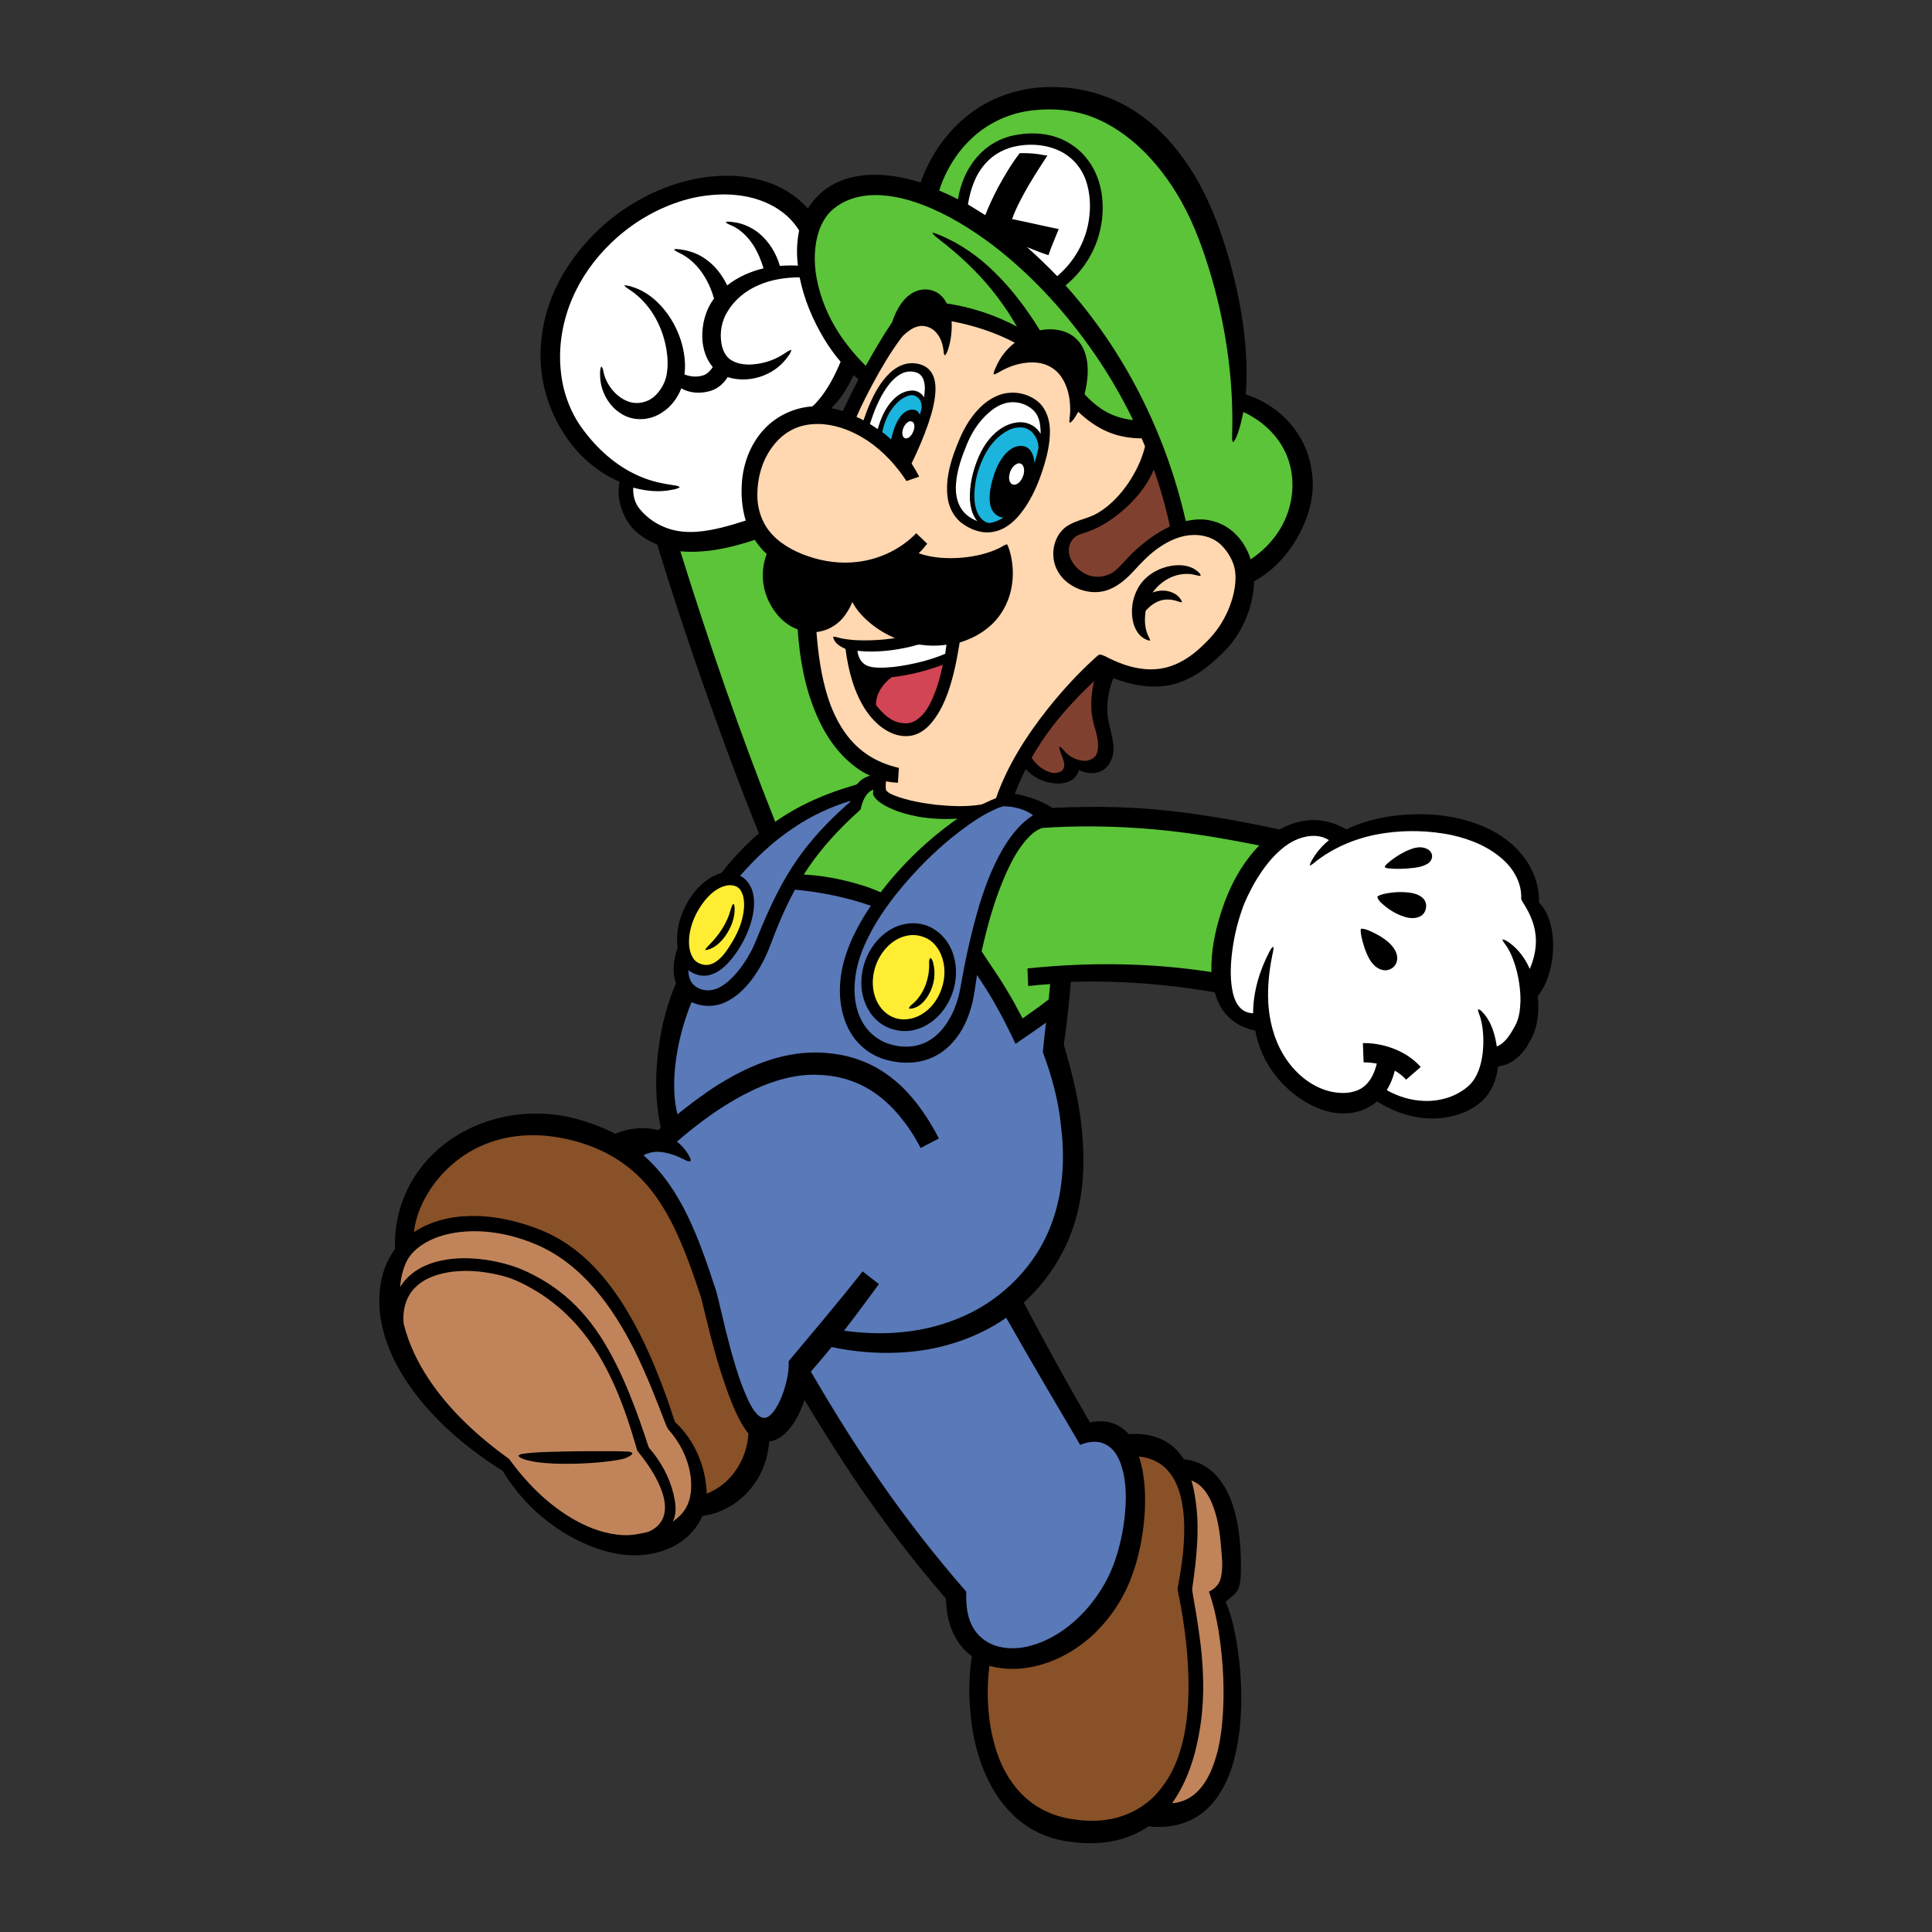 <?xml version="1.0" encoding="utf-8"?>
<!-- Generator: Adobe Illustrator 21.1.0, SVG Export Plug-In . SVG Version: 6.00 Build 0)  -->
<svg version="1.0" id="Warstwa_1" xmlns="http://www.w3.org/2000/svg" xmlns:xlink="http://www.w3.org/1999/xlink" x="0px" y="0px"
	 viewBox="0 0 792 792" enable-background="new 0 0 792 792" xml:space="preserve">
<rect x="0" y="0" width="792" height="792" fill="#333333" stroke="none"/>
<g>
	<path d="M635.9,380c-0.8-3.7-2.4-7.3-5-10.1c0.2-5.5-1.5-10.9-4.2-15.6c-3.7-6.1-9.3-10.9-15.6-14.1c-7.6-3.8-16.1-5.8-24.6-6.3
		c-6.8-0.4-13.7,0.1-20.3,1.4c-4.9,1-9.8,2.5-14.3,4.7c-3-1.7-6.2-3-9.6-3.5c-5.9-1-12.1,0.4-17.3,3.3c-0.5,0.4-1,0.1-1.5,0
		c-21.6-4.6-43.6-8.3-65.7-8.9c-8.8-0.3-17.5-0.1-26.3,0.3c-4.7-3-10.1-4.8-15.5-5.8c1.3-3.4,2.8-6.8,4.5-10.1
		c2.8,3.1,6.7,5.2,10.8,5.7c2.6,0.4,5.3,0.3,7.7-1c1.6-0.9,2.8-2.5,3.3-4.3c2.9,1.4,6.5,1.8,9.5,0.2c1.9-1,3.1-2.8,3.9-4.7
		c1.2-2.9,0.8-6.1,0.2-9.1c-0.5-2.7-1.4-5.4-1.8-8.1c-0.6-5.4,0.3-11,2.3-16c6.8,2.6,14.3,4.2,21.6,3.1c5.7-0.8,11-3.4,15.6-6.8
		c3.6-2.7,7-5.8,10-9.1c6.4-7.4,10.2-17.1,10.5-26.9c2.8-1.5,5.3-3.3,7.7-5.4c6.9-6.2,12-14.4,14.7-23.3c1.5-5.2,2.1-10.6,1.3-16
		c-0.7-5.6-2.6-11-5.7-15.7c-4.9-7.7-12.7-13.4-21.4-16.2c0.9-11.5-0.1-23-2-34.3c-2-11.4-4.9-22.6-8.8-33.5
		c-3.7-10.3-8.5-20.3-14.9-29.1c-5.4-7.5-12-14.2-19.8-19.2c-8.9-5.8-19.3-9.2-29.9-9.8c-6.7-0.4-13.4,0.1-19.9,2
		c-5.4,1.5-10.6,3.9-15.3,7c-10.6,7.2-18.5,18-22.7,30c-6.9-2.1-14.1-3.5-21.3-3.1c-5.5,0.3-11.1,1.7-15.8,4.6
		c-3.7,2.3-6.9,5.5-9.1,9.2c-3.6-4-8-7.2-12.9-9.4c-4.9-2.2-10.3-3.4-15.7-3.9c-11-0.8-22.1,1.4-32.3,5.7
		c-9.9,4.2-19,10.3-26.6,17.9c-7.1,7.1-13.1,15.5-17,24.8c-4.2,10-6,21.2-4.7,32c1.2,9.7,4.8,19,10.4,27
		c5.4,7.8,12.9,14.2,21.6,17.9c-0.7,3.3-0.5,6.9,0.5,10.1c0.9,3.2,2.5,6.3,4.7,8.8c2.8,3,6.4,5.3,10.2,6.8
		c5.9,19.3,12.2,38.4,18.9,57.5c7.2,20.5,14.7,40.8,22.8,60.9c-4.3,3.7-8.3,7.8-12,12.1c-1.2,1.3-2.2,2.8-3.3,4.1
		c-2.4,0.7-4.7,1.9-6.7,3.5c-3.8,3-6.7,7-8.7,11.4c-2.3,4.9-3.4,10.4-2.6,15.8c-1.6,4.6-2.4,9.9-0.7,14.6c-3,7-5.1,14.3-6.4,21.8
		c-2.1,12.3-2.5,25.1,0.2,37.4c-0.4,0.3-0.7,0.6-1.1,1c-5.8-1.5-12.1-0.9-17.6,1.5c-5-2.6-10.3-4.6-15.8-6.1
		c-15.4-4.2-32.4-2.4-46.4,5.2c-8.5,4.6-15.9,11.4-20.8,19.7c-5.2,8.5-7.6,18.5-7.3,28.4c-0.8,1.3-1.7,2.5-2.4,3.9
		c-2.9,5.4-4.1,11.6-4,17.7c0,5.7,1.2,11.4,3.1,16.8c2.9,8.3,7.6,15.8,13,22.7c9.5,11.8,21.4,21.7,34.2,29.7c0.7,0.5,1,1.4,1.5,2.1
		c6.8,10.7,16.4,19.5,27.5,25.5c6.2,3.3,12.9,5.9,19.8,6.8c7.1,1,14.6,0.1,21.1-3.1c5.3-2.6,9.7-7,12.1-12.4c0.1-0.4,0.6-0.3,1-0.4
		c7.4-1.1,14.2-5.3,18.9-11c4.5-5.4,7.1-12.3,7.6-19.3c3.5-0.5,6.5-2.9,8.6-5.6c2.7-3.4,4.5-7.4,5.9-11.5
		c6.5,10.8,13.2,21.5,20.2,32c11.5,17,23.9,33.4,37.3,48.9c0.2,0.3,0.5,0.5,0.5,0.9c0.1,4.1,0.8,8.2,2.2,12
		c1.7,4.4,4.5,8.5,8.4,11.2c-1,6.8-1.3,13.7-0.8,20.6c0.7,10.9,3.1,21.9,8.2,31.6c4,7.8,10,14.7,17.6,19c4.5,2.5,9.4,4.1,14.5,4.8
		c6.6,1,13.4,1,19.9-0.5c4.6-1.1,9-3,13-5.7c5.6,0.6,11.3,0.1,16.5-2.2c3.8-1.6,7.1-4.2,9.8-7.3c3.3-3.9,5.7-8.5,7.4-13.3
		c1.9-5.5,3-11.3,3.7-17.1c1.3-12.5,0.6-25.2-1.6-37.6c-1-5-2.1-10-4.2-14.6c1.1-0.9,2.3-1.8,3.4-2.8c1.4-1.2,2.2-3,2.5-4.9
		c0.5-2.8,0.4-5.6,0.4-8.4c-0.1-8.6-1-17.3-4-25.4c-1.8-4.6-4.4-9.1-8.3-12.3c-3.1-2.6-7-4.2-11.1-4.6c-1.8-2.8-4.1-5.3-7-7
		c-4.6-2.9-10.2-3.7-15.6-3.3c-1.5-1.7-3.4-3.2-5.6-4.1c-3.3-1.4-6.9-1.4-10.3-0.7c-9.4-16.2-18.4-32.6-27.1-49.1
		c6.2-5.8,11.6-12.5,15.6-20.1c4.3-8.1,7-17,8.1-26.1c1.3-10.1,0.8-20.4-0.6-30.5c-1.4-9.9-3.9-19.5-6.7-29.1
		c1.3-8.5,2.1-17.1,2.9-25.7c19.7-0.6,39.5,0.9,59,4.3c1.1,4.2,3.3,8.3,6.7,11.1c2.8,2.4,6.3,3.8,9.9,4.6
		c2.4,13.8,12.3,26,25.2,31.6c4.5,1.9,9.4,2.8,14.2,2.1c3.8-0.5,7.5-2.1,10.5-4.7c4,2.5,8.3,4.5,12.8,5.7c7.1,1.9,14.9,1.8,21.9-0.8
		c4.8-1.8,9.2-4.9,11.8-9.4c1.8-3,2.7-6.4,3.1-9.8c1.8-0.3,3.6-0.8,5.2-1.7c2.6-1.4,4.7-3.7,6.4-6.1c1.7-2.7,3.2-5.6,4-8.7
		c1-4,1.1-8.2,0.7-12.3c1.8-2.3,3.1-4.9,4.1-7.6C636.7,394.5,637.4,387,635.9,380 M345.5,168.5c-1.5-0.5-3.1-0.9-4.7-1.2
		c3.9-3.8,6.8-8.5,9.1-13.5c0.7,0.6,1.3,1.1,2,1.7C349.7,159.8,347.5,164.2,345.5,168.5"/>
	<path fill="#FFD7B0" d="M500.7,223.5c-3-3-7.3-4.3-11.5-4.2c-5.1,0.1-9.9,2.3-14,5.1c-3.8,2.6-7,5.9-10.1,9.3
		c-3,3.3-6.5,6.5-10.8,8.1c-5.2,1.9-11.2,0.8-15.7-2.3c-4-2.6-6.7-7.1-6.8-11.9c-0.2-4.7,1.9-9.6,5.9-12.1c3.8-2.4,8.5-2.9,12.3-5.2
		c5.1-3,9.2-7.4,12.5-12.2c3.1-4.6,5.6-9.7,6.9-15.1c-0.5-1.1-0.9-2.2-1.4-3.3c-4.7,0-9.4-0.8-13.7-2.6c-4.6-1.9-8.7-4.9-12.3-8.3
		c-0.9,1.6-1.8,3.4-3.3,4.5c-0.5-0.2-0.3-0.7-0.3-1.1c0.1-1.5,0.4-3.1,0.3-4.6c0-4.7-1.1-9.6-3.9-13.5c-2.2-3-5.7-5-9.5-5.4
		c-5.6-0.6-11.2,1.1-16,4c-0.6,0.3-1.3,0.8-2,0.8c0-1.1,0.6-2.1,1-3.1c1.7-3.9,4.3-7.3,7.7-9.9c-8.1-4.3-16.9-7.1-25.9-8.8
		c0.2,3.7-0.2,7.5-1.3,11.1c-0.3,1-0.7,2.1-1.4,2.9c-0.6-0.5-0.5-1.3-0.6-1.9c-0.3-2.6-1.1-5.2-2.8-7.2c-1.4-1.8-3.6-2.9-5.9-3
		c-2.1,0-4.1,0.9-5.7,2.2c-1.1,0.8-2.2,1.7-3,2.8c-4.4,5.9-8.1,12.2-11.6,18.7c-2.4,4.5-4.7,9-6.7,13.6c1,0.4,1.9,0.9,2.9,1.4
		c0.8-2.3,1.6-4.6,2.6-6.8c2-4.6,4.5-9.1,8.2-12.6c2.5-2.4,5.9-4.2,9.5-4c2.6,0.1,5.4,1,7.1,3.2c1.7,2.1,2.1,4.9,2.1,7.5
		c-0.1,4.8-1.4,9.4-2.9,13.9c-1.9,5.6-4.3,11.1-6.9,16.5c1.1,1.8,2.2,3.6,3.1,5.4c-1.7,0.6-3.4,1.2-5.2,1.8
		c-4.2-6.4-9.5-12.2-15.9-16.5c-5.4-3.6-11.6-6.2-18.1-6.8c-4-0.3-8,0.1-11.7,1.7c-4,1.7-7.3,4.7-9.8,8.3c-4.2,6-5.9,13.4-5.6,20.7
		c0.3,4.6,1.8,9.1,4.6,12.8c4,5.2,10,8.5,16.1,10.6c6.6,2.3,13.7,3.2,20.6,2.3c8.9-1.1,17.5-5.2,23.8-11.7c1.5,1.4,3,2.8,4.5,4.3
		c-1.1,1.4-2.2,2.7-3.5,3.9c5.7,2,11.9,2.3,17.9,1.8c5.3-0.5,10.6-1.7,15.3-4c1-0.5,1.9-1.2,3-1.5c0.5,0.7,0.7,1.6,1,2.4
		c2,6.7,1.9,14-0.6,20.5c-1.8,4.7-4.9,8.9-8.9,11.9c-3.2,2.5-7,4.3-10.9,5.5c-1.1,6.8-2.4,13.6-4.7,20.2c-1.5,4.2-3.4,8.3-6.2,11.9
		c-2.1,2.8-5,5.2-8.5,6c-3.3,0.7-6.7,0-9.6-1.5c-3.7-1.9-6.7-4.9-9.1-8.3c-5.2-7.6-7.5-16.7-8.7-25.7c-2.1-0.9-4.4-2.2-5-4.6
		c-0.3-0.6,0.7-0.3,1-0.3c2.5,0.8,5.2,1.1,7.8,1.3c5.5,0.3,11,0,16.5-0.8c-3.7-1.6-7.1-3.6-10.2-6.2c-2.9-2.4-5.5-5.2-7.3-8.6
		c-1,2.5-2.4,4.8-4.1,6.8c-2.7,3-6.5,5.1-10.6,5.5c0.7,8.9,1.9,17.9,4.6,26.5c1.5,4.8,3.6,9.5,6.4,13.7c2.5,3.8,5.7,7.2,9.5,9.8
		c4,2.8,8.6,4.6,13.3,5.7c-0.1,2-0.3,4-0.4,6.1c-1.7-0.1-3.3-0.3-4.9-0.6c-0.1,1.2-0.2,2.3,0,3.5c0.8,1.3,2.3,1.8,3.7,2.4
		c5.3,2,11,3,16.7,3.7c6,0.6,12.1,0.9,18.1,0c1.1-0.1,1.9-0.7,2.9-1.1c1.2-0.6,2.4-1.1,3.7-1.6c4.7-13.4,12.4-25.5,21.2-36.6
		c5.8-7.3,12.1-14.2,19-20.5c0.7-0.6,1.3-1.3,2.1-1.7c0.8-0.2,1.6,0.3,2.4,0.6c4.6,2.4,9.5,4.4,14.7,5.1c4.6,0.7,9.5,0.2,13.8-1.6
		c4.7-1.9,8.8-5.1,12.4-8.7c3-2.9,5.6-6.1,7.6-9.7c2.6-4.6,4.4-9.8,4.9-15.1c0.2-2.7,0.1-5.5-0.9-8.1
		C504.4,228,502.7,225.5,500.7,223.5 M427,193.9c-1.7,5-3.9,9.9-6.9,14.3c-2,2.9-4.4,5.7-7.4,7.6c-2.7,1.8-6.1,2.7-9.3,2.4
		c-3.6-0.4-7-2-9.8-4.3c-3-2.6-4.8-6.5-5.2-10.5c-0.7-6,0.7-12,2.7-17.7c1.6-4.4,3.4-8.8,5.9-12.7c2.4-3.7,5.3-7,9-9.3
		c2.1-1.3,4.5-2.3,7.1-2.6c4.5-0.6,9.3,0.8,12.7,3.8c3.2,2.9,4.5,7.3,4.6,11.4C430.5,182.4,428.9,188.3,427,193.9 M487.4,235.3
		c-5.9-0.4-11.6,2.9-14.9,7.6c2.8-1.1,6-1.1,8.7,0.3c1.5,0.7,2.7,2,3.4,3.6c-0.7,0.2-1.4-0.2-2.1-0.4c-2.2-0.7-4.6-0.9-6.8-0.2
		c-2.3,0.7-4.2,2.2-5.8,3.9c-0.4,0.4-0.3,0.9-0.4,1.4c-0.3,2.7-0.2,5.6,0.8,8.2c0.3,1,1,1.8,1.2,2.9c-1.1,0-2-0.6-2.9-1.1
		c-2.1-1.4-3.3-3.7-4-6.1c-1.2-4.8-0.5-10,1.9-14.3c2.5-4.5,7.1-7.6,12-8.8c2.9-0.7,6-0.9,8.9,0c1.7,0.5,3.3,1.5,4.5,2.9
		c0.2,0.3,0.3,0.6,0.3,0.9C490.5,236,489,235.3,487.4,235.3"/>
	<path fill="#1AB4DD" d="M377.1,170.1c-0.4-1.1-1.3-2-2.4-2.1c-2.1-0.4-4.1,0.9-5.4,2.5c-2.2,2.8-3.2,6.3-4,9.7
		c-1.1-1.1-2.3-2.1-3.6-3c0.6-3.3,1.8-6.5,3.7-9.2c1.5-2.2,3.5-4.3,6-5.4c1.2-0.6,2.7-0.9,4-0.2c1.5,0.7,2.3,2.3,2.4,3.9
		C378,167.6,377.3,168.8,377.1,170.1 M418.1,175.2c-2.2,0-4.3,0.8-6.2,2c-3.6,2.3-6.4,5.7-8.3,9.5c-2.3,4.5-3.8,9.4-4.1,14.5
		c-0.2,3.2,0,6.5,1.4,9.4c0.9,1.8,2.5,3.5,4.5,3.8c1.7-0.1,3.4-0.8,4.9-1.6c0.4-0.2,0.8-0.6,1.3-0.6c-2.5,0-4.7-2-5.4-4.3
		c-0.9-2.9-0.5-6.1,0.1-9c1-4.4,2.5-8.7,5.3-12.2c1.5-1.8,3.3-3.3,5.6-3.8c1.7-0.3,3.6,0,4.8,1.3c1.4,1.5,1.9,3.6,2.1,5.6
		c0.6-2.1,1.2-4.1,1.6-6.2c0-2.1-0.7-4.2-2.1-5.8C422.3,176,420.2,175.2,418.1,175.2"/>
	<path fill="#D14554" d="M364.3,278.6c0.5-0.3,0.9-0.8,1.4-1c7.1-0.8,14.1-2.6,20.8-5.1c-1.1,5.3-2.6,10.6-5,15.5
		c-1.2,2.4-2.7,4.7-4.8,6.4c-1.6,1.4-3.8,2.3-6,2.1c-3.5-0.1-6.6-2-9-4.5c-0.9-0.9-1.8-2-2.6-3C359,285,361.3,281.2,364.3,278.6"/>
	<path fill="#80402F" d="M445.5,218.1c4.9-1.6,9.3-4.4,13.3-7.6c6-4.8,11.2-10.9,14.2-18c2.7,7.6,4.9,15.4,6.6,23.3
		c-5.9,2.8-11.1,6.8-15.8,11.3c-2.2,2.2-4.1,4.7-6.5,6.7c-3.6,3.1-9.2,3.5-13.2,1c-2.7-1.6-4.9-4.2-5.7-7.2c-0.7-2.5,0-5.3,1.9-7.1
		C441.6,219.2,443.7,218.8,445.5,218.1 M448.5,279.2c-2.7,2.6-5.3,5.1-7.8,7.8c-6.8,7.1-12.9,15-17.8,23.6c1.7,2.7,4.3,4.9,7.3,5.9
		c1.5,0.6,3.3,0.5,4.8-0.3c0.9-0.5,1.3-1.6,1.3-2.6c-0.1-2.6-1.9-4.9-2.1-7.5c0.9,0.1,1.3,0.9,1.9,1.5c2.1,2.6,5.4,4.3,8.8,4.3
		c1.4,0,2.7-0.7,3.7-1.5c1.1-0.9,1.3-2.4,1.5-3.7c0.3-3.5-0.9-6.9-1.8-10.2C446.8,290.9,447.2,284.9,448.5,279.2"/>
	<path fill="#5BC438" d="M402.3,62.5c-5.3,5.1-8.4,12-9.6,19.2c-2.5-1.3-5.1-2.5-7.7-3.6c3.6-11.2,11-21.4,21.3-27.3
		c5-2.9,10.7-4.8,16.5-5.5c6.7-0.8,13.5-0.6,20.1,1.1c8.8,2.3,16.7,7.2,23.4,13.2c7.3,6.6,13.2,14.5,18,23
		c5.6,10,9.4,20.9,12.6,31.9c5.9,20.8,8.9,42.5,8.2,64.2c0,0.9-0.1,1.8,0.4,2.6c1.1-1.1,1.5-2.6,2-3.9c1-2.8,1.6-5.6,2.2-8.5
		c8.6,3.9,15.9,11.2,18.7,20.3c2.9,9.3,1.3,19.8-3.9,28.1c-3,4.8-7.1,8.9-11.8,12c-1.3-4.2-3.7-8.2-7.1-11.2
		c-4.2-3.7-9.8-5.6-15.4-5.1c-1.4,0.1-2.8,0.4-4.1,0.6c-8.1-35.6-24.9-69.4-49.3-96.6c6.4-5.2,11.3-12.4,13.6-20.4
		c1.7-5.8,2.1-11.9,1.1-17.9c-0.9-5.2-3-10.2-6.4-14.2c-2.7-3.3-6.2-5.8-10-7.5c-5.4-2.3-11.4-2.8-17.2-1.9
		C412.1,55.8,406.5,58.4,402.3,62.5 M344.3,137.2c3.1,4.6,6.7,8.9,10.6,12.8c3.4-6.1,6.9-12.1,10.8-17.9c1.5-4.4,3.7-8.9,7.7-11.6
		c2.5-1.7,5.9-2.4,8.8-1.4c2.7,0.8,4.7,2.8,5.9,5.3c10,1.5,19.9,4.7,28.8,9.5c-3.1-5.4-6.6-10.5-10.5-15.3
		c-6.2-7.6-13.4-14.3-21.2-20.3c-1.1-0.9-2.3-1.7-3.1-2.9c1.1,0.1,2.2,0.6,3.2,1c8.4,3.5,15.9,8.8,22.3,15.1
		c7.3,7.1,13.4,15.3,18.7,23.9c4.1-0.8,8.5-0.5,12.2,1.5c3.1,1.7,5.4,4.7,6.4,8.1c1.7,5.4,1,11.2-0.3,16.6c2,2.2,4.2,4.2,6.7,5.9
		c3.9,2.7,8.5,4.2,13.2,4.7c-5.2-10.7-11.3-21-18.3-30.7c-11-15.3-24-29.3-39.1-40.9c-9-6.8-18.7-12.8-29.3-16.8
		c-7-2.6-14.4-4.3-21.8-3.7c-5.2,0.4-10.4,2.2-14.4,5.6c-2.8,2.3-4.7,5.6-5.9,9c-2,6.1-2.1,12.7-1,19
		C336.2,122.1,339.6,130.1,344.3,137.2 M350.2,321.9c0.5-0.2,1.1-0.2,1.4-0.7c1.3-1.6,3.1-2.7,5.1-3.2c-2.2-1-4.4-2.3-6.3-3.8
		c-7.1-5.4-12.2-13-15.7-21.2c-4.8-11.1-6.9-23.1-7.7-35c-5.3-1.9-9.4-6.4-11.8-11.4c-3-6-3.3-13.3-0.9-19.5
		c-1.9-1.7-3.5-3.7-4.9-5.8c-9.8,3.3-20.2,5.6-30.5,4.7c11.7,37.4,24.4,74.5,38.9,110.9C327.5,330,338.7,325.2,350.2,321.9
		 M352.8,331.8c-1.5,1.5-3.2,2.9-4.7,4.4c-7,6.7-13.4,14.1-18.6,22.3c5.5,0.3,11,1.1,16.5,2.4c5.1,1.2,10.2,2.7,15,4.9
		c8.9-11.6,19.5-21.8,31.5-30.2c-5.3,0.3-10.7,0.1-16-0.8c-4.7-0.9-9.4-2.2-13.6-4.5c-1.8-1-3.6-2.2-4.7-4c-0.5-0.8-0.2-1.7-0.2-2.6
		C354.7,325,353.5,328.7,352.8,331.8 M467,339.5c-13.2-0.9-26.5-1-39.7-0.1c-2.7,0.9-4.9,2.9-6.7,5c-3.3,3.8-5.7,8.2-7.8,12.8
		c-4.8,10.5-7.9,21.6-10.4,32.8c3.3,5.2,7,10.2,10.1,15.5c2.4,3.9,4.6,8,6.7,12c3.6-2.5,7.2-5.1,10.7-7.8c0.2-2.1,0.4-4.2,0.6-6.3
		c-3,0.2-6,0.5-9,0.8c-0.1-2.4-0.2-4.8-0.3-7.2c25.1-2.6,50.5-2.4,75.4,1.5c-0.2-8.5,1.5-16.9,4.1-24.9c3.2-9.9,8.2-19.5,15.5-27
		C499.9,343.3,483.5,340.6,467,339.5"/>
	<path fill="#FFFFFF" d="M421,101.3c2.9,1.1,5.8,2.4,8.8,3.3c1.2-3.6,2.8-7.1,4.2-10.7c-6.4-1.3-12.7-2.8-19.1-4.1
		c1.7-4.8,4.2-9.3,6.7-13.7c2.5-4.2,5.1-8.3,7.8-12.4c-0.5,0.1-0.9-0.1-1.4-0.1c-3.3-0.7-6.6-0.9-10-0.8c-3.4,4.4-6.2,9.2-8.9,14.1
		c-1.9,3.7-3.7,7.4-5.2,11.3c-2.3-1.5-4.7-2.9-7.1-4.4c1-6.1,3-12.2,7.2-16.8c3.4-3.9,8.3-6.4,13.3-7.2c6.4-1.1,13.4-0.3,19,3.1
		c4.1,2.5,7.2,6.4,8.8,10.9c1.8,5.2,2.1,10.8,1.3,16.2c-1.3,9-6.1,17.4-13,23.2C429.5,109.2,425.3,105.1,421,101.3 M285.5,218
		c6.9-0.5,13.6-2.5,20.2-4.6c-1.6-5.3-2-10.9-1.5-16.4c0.7-7.7,3.7-15.3,9-21c5.1-5.5,12.3-8.9,19.8-9.4c0.8-0.6,1.5-1.4,2.2-2.2
		c4.1-4.7,7-10.4,9.4-16.1c-2.5-2.9-4.7-6-6.7-9.3c-4.7-7.8-8.3-16.3-10.1-25.3c-5.8,0-11.7,0.9-17.1,3.3c-5,2.2-9.5,5.8-12.4,10.6
		c-2.4,3.8-3.3,8.5-2.6,12.9c0.4,2.6,1.5,5.4,3.7,6.9c2.5,1.7,5.8,2.2,8.8,2c4.9-0.3,9.7-1.9,13.7-4.7c0.8-0.5,1.6-1.1,2.5-1.3
		c-0.2,1.3-1.1,2.4-1.9,3.4c-5.4,7.3-15.6,10.5-24.2,7.8c-1.8,2.9-4.6,5.2-8,5.9c-3.7,0.9-7.7,0.6-11-1.3c-1.6,4.1-4.4,7.8-8.2,10.1
		c-3.1,2-6.9,2.9-10.6,2.4c-3.5-0.4-6.6-2.2-9.1-4.7c-3.3-3.4-5.3-8.1-5.4-12.9c0-1.3-0.1-2.7,0.5-3.9c0.9,0.9,0.8,2.4,1.2,3.5
		c0.9,3,2.7,5.8,5,7.9c1.9,1.7,4.2,3.1,6.8,3.5c3.4,0.5,7-0.7,9.4-3.2c2.4-2.5,4.1-5.7,4.5-9.1c0.6-4,0.2-8.1-0.7-12
		c-1.9-8.4-6.6-16.4-13.7-21.4c-1-0.8-2.3-1.3-3.1-2.4c1.5-0.1,2.9,0.5,4.2,0.9c4.5,1.6,8.4,4.6,11.5,8.2c3.4,3.9,5.9,8.5,7.5,13.4
		c1.4,4.5,2.1,9.3,1.5,14c2.5,1,5.3,1.2,7.9,0.3c1.6-0.6,2.7-1.9,3.7-3.3c-2.8-3.3-4.1-7.6-4.3-11.8c-0.2-5.7,1.3-11.6,4.8-16.3
		c-1.1-3.9-2.8-7.7-5.2-11c-2.4-3.3-5.5-6.1-9.2-7.8c-0.7-0.4-1.6-0.7-2-1.4c0.4,0,0.7-0.1,1.1-0.1c4,0.3,8.1,1.5,11.4,3.8
		c4.1,2.7,7.2,6.7,9.3,11.1c4.3-3.4,9.5-5.7,14.9-7c-0.9-3-2.1-6-3.7-8.7c-2-3.3-4.7-6.3-8.1-8.2c-1-0.6-2.1-0.9-3.1-1.5
		c-0.2-0.2-0.6-0.3-0.5-0.6c1.1-0.3,2.2,0,3.3,0.1c3.7,0.5,7.2,2.1,10.1,4.4c4.2,3.4,7.2,8.3,8.7,13.5c2.5-0.2,5-0.2,7.4-0.1
		c-0.6-4.8-0.5-9.7,0.5-14.4c-2.8-4.6-7-8.2-11.8-10.6c-5.7-2.9-12.1-4.1-18.5-4.2c-5.9,0-11.7,0.8-17.3,2.5
		c-10,3-19.3,8.3-27.1,15.2c-6.9,6.1-12.8,13.5-16.9,21.9c-5,10.1-7.3,21.7-6.1,32.9c0.9,9.1,4.3,18,10.1,25.2
		c6.1,7.9,14,14.6,23.3,18.3c3.9,1.6,8,2.5,12.1,3.1c1.1,0.2,2.4,0.2,3.3,0.9c-1,0.7-2.1,0.9-3.3,1.1c-5.2,1.1-10.7,0.5-15.8-0.9
		c-0.2,3.1,0.6,6.3,2.6,8.7c2.5,3.1,5.8,5.6,9.5,7.2C276.1,217.8,280.9,218.3,285.5,218 M378.8,162.9c0.3-2.2,0.6-4.6-0.1-6.8
		c-0.3-1.3-1.2-2.6-2.5-3.2c-2.1-0.9-4.6-0.8-6.7,0.3c-2.5,1.3-4.5,3.5-6.1,5.8c-3.1,4.5-5.1,9.6-6.8,14.8c1.1,0.7,2.2,1.4,3.2,2.1
		c1.3-4.4,3.1-8.8,6.4-12.1c2.1-2.2,5-3.8,8.1-3.7C376.2,160.2,377.9,161.3,378.8,162.9 M412.1,165.3c-2.6,0.7-4.9,2.2-6.9,4
		c-4,3.5-6.9,8.1-8.9,13c-2.1,5.1-4,10.5-4.4,16c-0.3,3.8,0.3,7.9,2.7,11c1.5,2,3.7,3.4,6,4.3c-2.1-2.5-2.8-5.8-3-8.9
		c-0.2-5.5,1-10.9,3-16c1.9-4.9,4.8-9.5,9.1-12.6c2.9-2.1,6.6-3.4,10.2-2.9c2.8,0.5,5.4,2.2,6.7,4.7c0-3.1-0.3-6.6-2.4-9.1
		C421.3,165.5,416.3,164.1,412.1,165.3 M372.4,172.9c-1.6,1-2.5,2.9-2.5,4.7c0,0.8,0.3,1.8,1.2,2.1c1.1,0.2,2-0.7,2.6-1.5
		c0.9-1.4,1.5-3.2,0.9-4.7C374.2,172.7,373.1,172.5,372.4,172.9 M417,190.1c-1.5,0.6-2.5,2.1-3,3.6c-0.4,1.4-0.6,3.1,0.3,4.3
		c0.6,0.8,1.8,0.9,2.6,0.4c1.3-0.7,2.1-2.1,2.6-3.5c0.4-1.3,0.5-2.9-0.2-4.1C418.8,190,417.8,189.7,417,190.1 M388,264.3
		c-3.5,0.5-7.1,0.5-10.6,0c-1.1-0.2-2.2,0.3-3.3,0.6c-7.4,1.8-15,2.7-22.6,1.9c0.2,1.8,0.9,3.7,2.3,5c1.6,1.5,3.9,1.8,6.1,1.9
		c4.1,0.1,8.2-0.4,12.3-1.2c5.2-1,10.4-2.4,15.3-4.5C387.6,266.8,387.8,265.6,388,264.3 M624.4,370.1c2.3,3.6,4.2,7.5,4.9,11.8
		c0.9,5.2-0.1,10.5-2.2,15.3c-1.8-4.2-4.6-8-8.3-10.7c-0.9-0.6-1.8-1.3-2.9-1.4c0.2,1,1,1.7,1.5,2.5c1.8,2.6,3,5.7,3.9,8.7
		c1.3,4.5,2,9.2,2,13.9c-0.1,3.6-0.5,7.3-2.3,10.5c-1.8,3.2-3.8,6.8-7.4,8.3c-0.7-4.6-2-9.4-5-13.1c-0.8-0.8-1.5-2-2.7-2.2
		c0,1.3,0.7,2.4,1,3.6c1.3,4.7,1.4,9.7,0.9,14.5c-0.6,4.7-2,9.6-5.4,13c-5,4.7-12.1,6.8-18.8,6.5c-5.3-0.2-10.5-1.8-15.1-4.4
		c1.5-2.5,2.6-5.2,3.3-8c1.7,1,3.3,2.2,4.6,3.7c2-1.7,4-3.5,6-5.2c-4.6-5.2-11.3-8.3-18.1-9.4c-1.9-0.3-3.7-0.4-5.6-0.4
		c0.1,2.6,0.2,5.3,0.3,7.9c1.8,0,3.7,0.2,5.4,0.5c-0.9,3.8-2.7,7.8-6.1,10c-3.6,2.3-8.1,2.4-12.2,1.6c-7.3-1.5-13.5-6.2-17.9-12.1
		c-5.3-7.1-7.8-15.9-8.3-24.6c-0.3-6.2,0.3-12.4,1.5-18.5c0.2-1.4,0.8-2.9,0.6-4.3c-0.9,0.4-1.2,1.4-1.7,2.2
		c-4,7.7-6.6,16.4-6.6,25.1c-1.7-0.1-3.4-0.6-4.7-1.7c-2-1.7-3-4.2-3.6-6.7c-1.1-4.9-1-10.1-0.5-15.1c0.7-6.5,2.1-12.9,4.3-19.1
		c1.2-3.6,3-7,4.8-10.4c2.8-4.8,6-9.5,10.2-13.3c3.1-2.9,6.9-5.3,11.1-6.1c3.2-0.7,6.7-0.4,9.5,1.4c-2.2,1.8-4.2,3.9-5.8,6.3
		c-0.8,1.3-1.8,2.6-2.1,4.1c1.1-0.3,1.9-1.2,2.8-1.9c8.1-6.2,18-10,28.1-11.4c9-1.3,18.3-1,27.2,0.8c7.8,1.7,15.6,4.9,21.5,10.4
		c4.2,3.9,7.3,9.5,7.1,15.4C623.5,368.9,624.1,369.5,624.4,370.1 M572.5,394.5c0.7-2,0-4.2-1.2-5.9c-2-2.8-5.1-4.7-8.1-6.2
		c-1.7-0.8-3.4-1.7-5.3-1.7c-0.3,1.2,0.1,2.5,0.3,3.7c0.7,3,1.6,5.9,3.1,8.6c1.2,2.2,3.2,4.3,5.8,4.7
		C569.3,398.1,571.8,396.7,572.5,394.5 M582.1,375.7c2.4-1.1,3.3-4.6,1.8-6.8c-1.1-1.6-3.1-2.4-5-2.8c-3.4-0.6-6.9-0.5-10.3,0.1
		c-1.4,0.3-2.9,0.5-4,1.4c0.2,1,0.9,1.8,1.6,2.5c2.6,2.4,5.6,4.4,8.9,5.5C577.2,376.4,579.8,376.8,582.1,375.7 M587,351.6
		c0.3-1.2-0.3-2.4-1.2-3.1c-1.3-1-3.1-1.3-4.7-1.1c-1.7,0.2-3.3,0.9-4.9,1.6c-2.8,1.4-5.4,3.1-7.7,5.2c-0.3,0.4-0.9,0.8-0.8,1.3
		c0.5,0.4,1.2,0.5,1.8,0.5c2.9,0.3,5.9,0.2,8.8-0.1c2.2-0.2,4.5-0.5,6.5-1.6C585.9,353.8,586.8,352.8,587,351.6"/>
	<path fill="#FFED33" d="M288.1,395.4c1.8,0.5,3.8-0.1,5.3-1.1c2.1-1.4,3.7-3.4,5.1-5.5c2.5-3.8,4.7-7.8,5.8-12.3
		c0.7-3,1.1-6.2,0.3-9.3c-0.4-1.4-1.1-2.8-2.4-3.6c-1.4-0.8-3.2-0.9-4.7-0.5c-3.5,0.8-6.4,3.4-8.6,6.1c-3.5,4.4-6,9.8-6.4,15.4
		c-0.2,2.7,0.1,5.6,1.5,7.9C284.8,394.1,286.4,395,288.1,395.4 M290.5,387.6c4.1-4.1,7.5-9,9-14.6c0.3-0.8,0.5-1.7,1-2.4
		c0.5-0.1,0.5,0.7,0.6,1c0.4,4.4-1.4,8.8-3.9,12.3c-2,2.7-4.7,5.2-8.1,5.6C289.3,388.7,290,388.2,290.5,387.6 M371.7,383.6
		c-4.8,1-8.7,4.5-11.1,8.7c-3,5.3-3.8,12-1.4,17.6c1.5,3.5,4.3,6.4,8,7.5c4,1.2,8.4,0.1,11.7-2.3c4.8-3.4,7.7-9.2,8.2-15
		c0.4-4.7-0.9-9.7-4.2-13.2C380.2,384,375.7,382.7,371.7,383.6 M380.9,407.4c-1.2,2.2-2.9,4.3-5.1,5.4c-1,0.4-2.1,0.9-3.2,0.6
		c0.1-0.6,0.6-1.1,1.1-1.5c4.6-3.7,6.9-9.6,7.2-15.3c0.1-1.3-0.3-2.7,0.4-3.9c0.8,0.3,1,1.2,1.2,1.9
		C383.7,398.9,383,403.6,380.9,407.4"/>
	<path fill="#5979B8" d="M292,405.8c-2.7,0.6-5.7-0.2-7.7-2.1c-1.6-1.5-2.1-3.9-2.1-6c2.4,1.9,5.7,2.8,8.7,2
		c3.5-0.9,6.3-3.4,8.6-6.1c3.7-4.4,6.6-9.7,8.3-15.2c1.2-4.2,1.9-8.7,0.7-12.9c-0.8-2.7-2.5-5.2-5.1-6.5
		c6.4-7.3,13.6-14.1,21.7-19.5c7.2-4.9,15.2-8.7,23.5-11.2c-0.1,0.7-0.8,1.1-1.3,1.5c-7.7,6.8-14.8,14.3-20.6,22.7
		c-5.9,8.5-10.4,17.8-14.4,27.3c-1.7,3.9-3,7.9-5.2,11.6c-2.3,4.1-5.2,8-8.8,11.1C296.4,404,294.3,405.4,292,405.8 M404.2,333.6
		c2.3-1.2,4.6-2.4,7.1-3.1c4.3,0.1,8.7,1.1,12.2,3.7c-4.3,2.7-7.7,6.6-10.5,10.8c-5.2,7.8-8.6,16.7-11.4,25.6
		c-3.4,11.3-5.9,22.8-7.9,34.4c-1,5.6-3,11-6.4,15.6c-2.4,3.3-5.7,6.1-9.5,7.4c-4.4,1.6-9.4,1.3-13.8-0.2c-3.7-1.3-7.1-3.8-9.3-7
		c-3.3-4.6-4.5-10.3-4.4-15.8c0.1-6.2,1.7-12.2,4.2-17.8c3.7-8.3,8.9-15.9,14.7-22.9c6.4-7.7,13.5-14.9,21.3-21.2
		C394.9,339.6,399.4,336.3,404.2,333.6 M381.6,419.1c8.3-5.9,12.2-17.3,9.4-27.1c-1.2-4.3-3.8-8.2-7.5-10.7
		c-3.4-2.4-7.8-3.3-11.9-2.6c-5.3,0.8-9.9,4-13.1,8.2c-3.4,4.4-5.3,10-5.4,15.5c-0.1,5,1.4,10.1,4.6,14c2.4,3,5.9,5.2,9.8,5.9
		C372.4,423.4,377.6,422,381.6,419.1 M427.5,431.3c0.4-4,0.8-8.1,1.3-12.1c-4.1,3-8.3,5.8-12.5,8.7c-2.6-5.5-5.3-10.9-8.3-16.2
		c-2.3-4.1-4.9-8.1-7.5-12c-0.6,3.8-1,7.6-1.9,11.4c-1.2,4.8-3,9.5-5.9,13.5c-2.6,3.7-6.1,6.9-10.3,8.8c-4.9,2.3-10.5,2.7-15.8,1.8
		c-5-0.8-9.8-2.9-13.5-6.4c-3.6-3.3-6.1-7.8-7.4-12.5c-1.6-5.5-1.7-11.2-0.9-16.8c0.8-5.3,2.6-10.5,4.8-15.3
		c2.1-4.5,4.6-8.8,7.4-12.9c-10-3.5-20.5-5.6-31.1-6.6c-4.1,7.5-7.4,15.5-10.4,23.5c-1.8,4.7-4.2,9.2-7.2,13.2
		c-3,4-6.7,7.6-11.3,9.6c-4.3,1.9-9.3,1.8-13.5-0.2c-3.4,8.3-5.7,17.1-6.7,26.1c-0.7,6.6-0.7,13.4,0.9,19.9
		c5.4-4.3,10.9-8.5,16.8-12.2c8.5-5.3,17.7-9.7,27.5-11.8c6.3-1.4,12.7-1.7,19.1-0.9c5.4,0.6,10.6,2.1,15.5,4.4
		c4.6,2.2,8.8,5.2,12.5,8.6c6.6,6.2,11.6,13.8,15.8,21.8c-2.5,1.3-5,2.6-7.5,3.9c-2-3.8-4.2-7.5-6.9-10.9
		c-5.1-6.8-11.8-12.7-19.7-15.9c-6-2.5-12.5-3.4-18.9-3.2c-10.9,0.5-21.3,4.8-30.7,10.2c-8.5,4.9-16.3,10.8-23.7,17.2
		c2.3,1.8,4.2,4.1,5.4,6.7c0.2,0.4,0.5,1.3-0.2,1.4c-1,0-1.8-0.6-2.7-1c-3-1.5-6.2-2.6-9.5-2.9c-2.3-0.2-4.7,0.3-6.7,1.4
		c7.9,6.9,13.8,15.9,18.3,25.3c4.3,9,7.6,18.5,10.7,28c1.4,3.8,2.1,7.9,3.1,11.8c2.2,9.4,4.6,18.9,7.8,28c1.5,3.9,3,7.9,5.3,11.4
		c1,1.3,2.1,2.7,3.7,3.1c1.5,0.3,2.8-0.7,3.8-1.8c2.2-2.6,3.6-5.8,4.7-8.9c1.3-4,2.3-8.3,2.1-12.5c10.2-12.2,20.5-24.3,30.3-36.8
		c2.2,1.7,4.5,3.5,6.7,5.2c-4.7,6.4-9.4,12.8-14.3,19.1c15.6,2.2,31.9,1.1,46.5-4.9c13.9-5.5,26-15.7,33.7-28.7
		c3.7-6.3,6.3-13.2,7.8-20.4c2.1-9.9,2.2-20.2,0.9-30.3C433.9,451,431.1,441,427.5,431.3 M368,554.5c-9.1,0.4-18.2-0.4-27.1-2.3
		c-2.8,3.4-5.6,6.8-8.5,10.1c8.3,14.2,16.9,28.2,26.2,41.7c11.5,16.9,24.1,33.1,37.5,48.5c-0.1,4.1,0.1,8.3,1.6,12.2
		c1.3,3.4,3.6,6.3,6.7,8.2c4.3,2.7,9.6,3.2,14.6,2.5c5.7-0.9,11.1-3.3,15.9-6.5c7.5-5,13.6-12,18-19.8c2.3-4.1,4-8.4,5.3-12.9
		c2-6.9,3.1-14,3.3-21.1c0.1-5.3-0.4-10.7-2.3-15.7c-1.2-3-3.1-6-6.2-7.4c-3.2-1.6-7-1-10.2,0.3c-10.2-17.3-20.4-34.6-30.3-52.1
		C399.5,549.2,383.8,553.9,368,554.5"/>
	<path fill="#895127" d="M295.9,563.7c2.3,6.9,4.7,13.9,8.3,20.2c0.8,1.3,1.7,2.6,2.6,3.8c-0.4,7.5-3.8,14.8-9.4,19.9
		c-2.3,2-4.9,3.6-7.7,4.7c-0.3-11-4.9-21.9-13-29.4c-1.2-3.3-2.2-6.7-3.4-10c-3-8.3-6.3-16.5-10.2-24.4c-4.1-8.3-8.8-16.3-14.6-23.5
		c-5.8-7.3-12.9-13.7-21.1-18.1c-4.5-2.4-9.4-4.2-14.3-5.6c-6.6-1.9-13.5-3-20.4-2.8c-8,0.1-16.2,2.1-23,6.6
		c0.6-5.7,2.8-11.2,5.8-16.1c5-8.2,12.5-15,21.2-19c10.5-4.9,22.6-5.7,33.9-3.4c9.8,1.9,19.4,5.8,27.2,12.1c8,6.3,13.8,14.9,18.3,24
		c4.6,9.4,8,19.3,11.3,29.2C290,542.5,292.5,553.2,295.9,563.7 M423.7,683.2c-5.9,1.3-12.2,1.3-18.1-0.3c-0.9,7-0.9,14.1-0.1,21.1
		c0.7,5.8,2,11.5,4.1,16.9c3.2,8.2,8.8,15.8,16.5,20.2c4.7,2.8,10,4.3,15.4,4.9c6.1,0.8,12.5,0.5,18.4-1.5c5.1-1.7,9.8-4.6,13.6-8.5
		c3.4-3.6,6.1-7.8,8.1-12.3c4.2-9.7,5.5-20.4,5.6-30.8c0.2-13.3-1.5-26.5-4.1-39.5c-0.1-0.8-0.5-1.7-0.3-2.5
		c0.9-4.9,1.7-9.8,2.2-14.7c0.6-6.8,0.8-13.7-0.5-20.4c-0.9-4.8-2.6-9.6-6-13.2c-2.9-3.3-7.2-5.1-11.6-5.5c1.3,3.9,2,8,2.3,12.1
		c0.5,6.6,0.1,13.3-0.9,19.9c-0.8,5.2-2,10.4-3.8,15.5c-3.1,9.3-8.5,17.8-15.5,24.7C442.2,675.9,433.4,681.1,423.7,683.2"/>
	<path fill="#C1845A" d="M274,586c5,5.6,8.4,12.6,9.2,20c0.4,4.2,0.1,8.6-2.1,12.3c-1.3,2.2-3.2,4-5.3,5.5c1.4-2.7,1.3-6,0.8-8.9
		c-1.2-6.9-4.3-13.4-8.5-18.9c-0.7-1-1.6-1.8-2.2-2.8c-2.4-7.3-4.9-14.6-7.8-21.7c-3.4-8.3-7.3-16.5-12.2-24
		c-4.6-7-10.2-13.3-16.8-18.3c-4.5-3.4-9.3-6.2-14.5-8.5c-5-2.2-10.4-3.5-15.8-4.3c-5.8-0.8-11.8-0.9-17.6,0.3
		c-4.5,0.9-8.8,2.6-12.4,5.5c-1.9,1.5-3.5,3.4-4.8,5.4c0.3-3.4,1-6.8,2.4-9.9c1.3-2.9,3.6-5.3,6.2-7.1c4.6-3.2,10.1-4.8,15.6-5.5
		c10.9-1.3,21.9,0.9,31.9,5.2c9.1,3.9,17,10.3,23.5,17.8c6.5,7.5,11.8,16.1,16.3,25c5.1,10.2,9.2,20.8,13.3,31.5
		C273.5,585.1,273.7,585.6,274,586 M261.4,594.9c4.3,5.3,8.2,11,10.3,17.5c1,3.4,1.5,7.4-0.3,10.7c-1.2,2.3-3.4,4-5.8,4.9
		c-3.3,0.8-6.7,1.5-10.1,1.3c-6.9-0.3-13.6-2.7-19.7-6.1c-10.9-6.1-19.8-15.1-27.1-25.1c-12.6-9.1-24.3-19.8-32.9-32.7
		c-4.6-6.9-8.3-14.6-10.3-22.7c-0.6-5.3,0.8-11,4.6-14.8c4-4.1,9.9-5.9,15.5-6.6c6.8-0.8,13.7,0,20.3,1.7c3.9,1,7.7,2.7,11.2,4.7
		c8.8,4.8,16.5,11.5,22.6,19.4c5.5,7.1,9.8,15.1,13.3,23.4c3.1,7.4,5.6,15,7.8,22.7C261,593.7,261.1,594.4,261.4,594.9 M259.2,596
		c0.1-0.7-0.9-0.8-1.4-0.9c-3.2-0.2-6.5-0.2-9.7-0.2c-6.6,0-13.2,0-19.9,0.2c-4.2,0.1-8.5,0.2-12.7,0.7c-1,0.2-2.2,0.1-3,1
		c0.6,0.9,1.7,1.1,2.6,1.5c4,1.2,8.2,1.5,12.3,1.7c6,0.2,12.1,0,18.1-0.5c3.6-0.4,7.3-0.7,10.8-1.7
		C257.4,597.3,258.5,596.9,259.2,596 M488.8,650.8c-0.2,0.9,0.1,1.9,0.2,2.8c0.9,5.2,1.8,10.3,2.5,15.5c1.9,12.9,2.5,26,0.5,38.9
		c-1.7,11-5,22-11.5,31.2c3.2-0.2,6.2-1.4,8.7-3.3c3.7-2.9,6.1-7,7.8-11.3c2.3-5.8,3.4-11.9,4-18.1c1.2-12.7,0.5-25.6-1.5-38.2
		c-0.9-5.3-2.1-10.7-3.9-15.8c1.1-0.6,2.3-1.3,3.1-2.3c1.3-1.4,1.9-3.3,2.1-5.2c0.5-3.4,0.1-6.9-0.2-10.3
		c-0.5-6.5-1.4-13.2-4.1-19.2c-1.6-3.6-4.2-7.2-8.1-8.6c0.6,2,1.1,4.1,1.4,6.2C492,625.6,490.6,638.3,488.8,650.8"/>
</g>
</svg>
